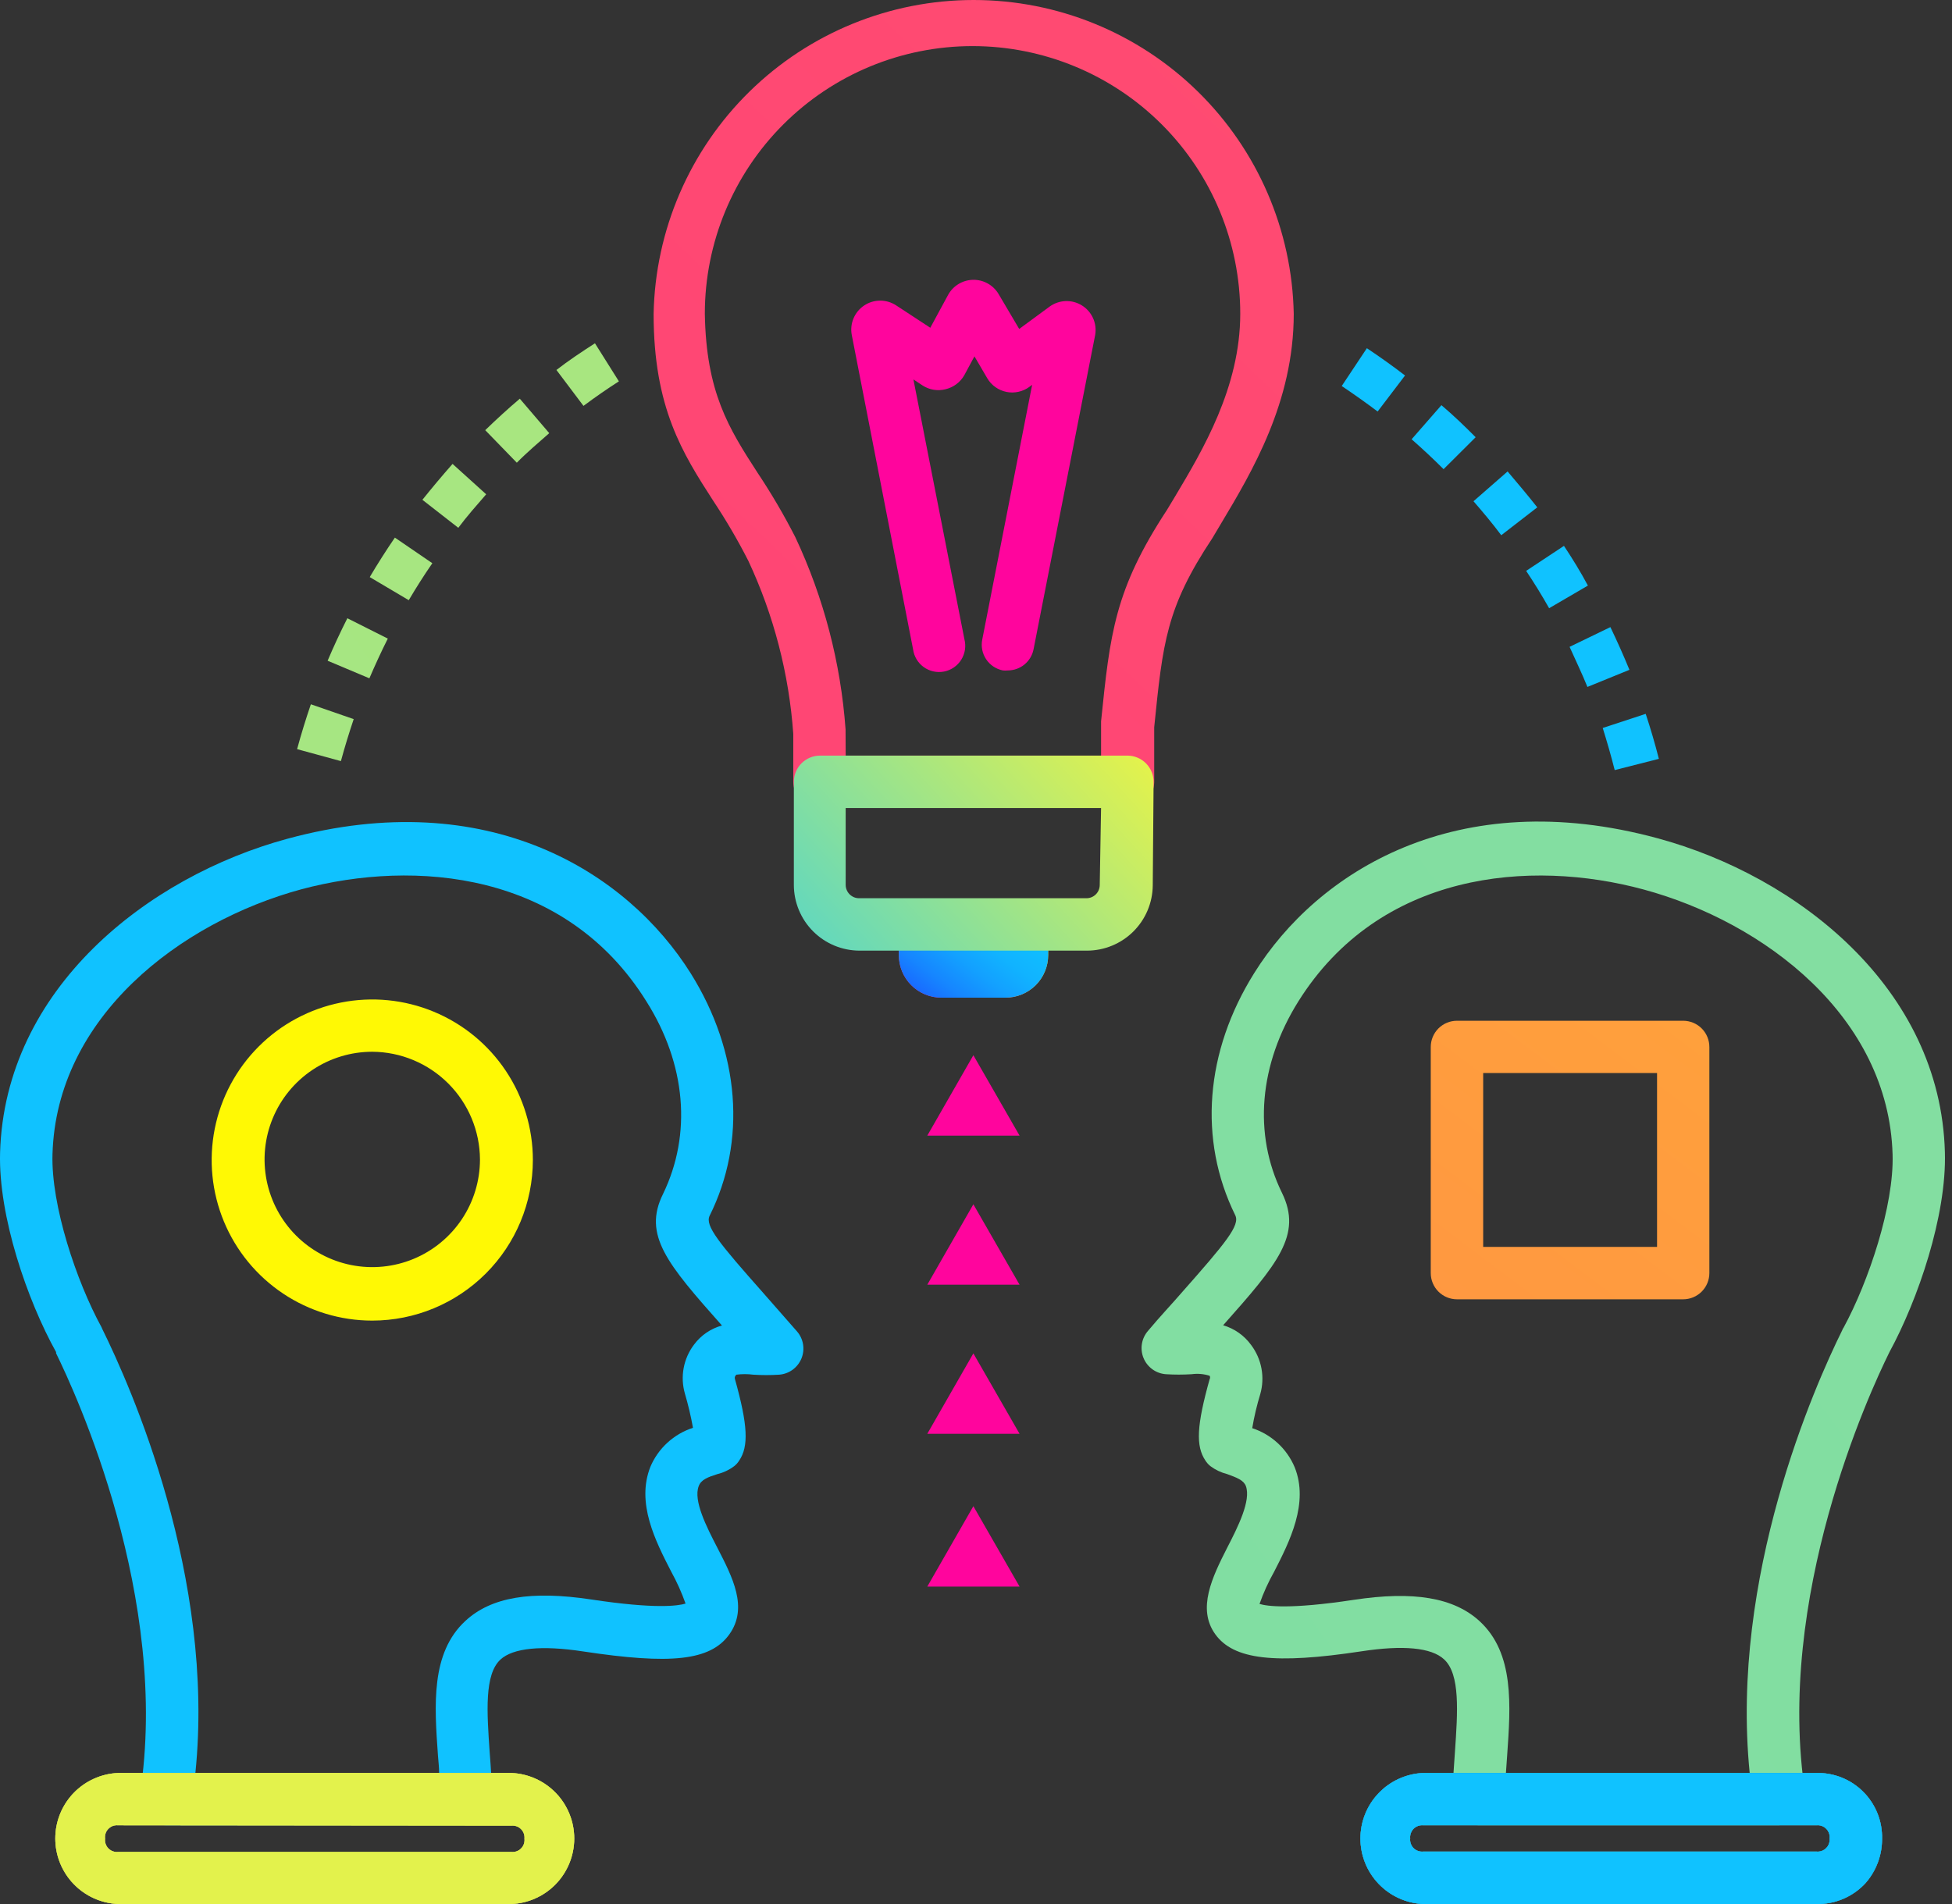 <svg width="205" height="200" viewBox="0 0 205 200" fill="none" xmlns="http://www.w3.org/2000/svg">
<rect x="0" y="0" width="205" height="200" fill="#333333" stroke="none"/>
<path d="M110.08 97.104V100.334C110.079 100.923 109.961 101.505 109.734 102.048C109.507 102.591 109.175 103.084 108.757 103.499C108.339 103.913 107.843 104.241 107.298 104.464C106.753 104.686 106.17 104.799 105.581 104.796H98.844C97.663 104.793 96.532 104.321 95.698 103.485C94.864 102.648 94.395 101.515 94.395 100.334V97.104H110.08Z" fill="url(#paint0_linear_203_1204)"/>
<path d="M110.08 97.104V100.334C110.079 100.923 109.961 101.505 109.734 102.048C109.507 102.591 109.175 103.084 108.757 103.499C108.339 103.913 107.843 104.241 107.298 104.464C106.753 104.686 106.17 104.799 105.581 104.796H98.844C97.663 104.793 96.532 104.321 95.698 103.485C94.864 102.648 94.395 101.515 94.395 100.334V97.104H110.08Z" fill="url(#paint1_linear_203_1204)"/>
<path d="M118.4 84.863H86.062C85.332 84.863 84.632 84.573 84.116 84.057C83.6 83.541 83.31 82.841 83.31 82.111V77.083C82.864 70.792 81.266 64.637 78.597 58.923C77.495 56.76 76.269 54.662 74.927 52.639C71.685 47.611 68.643 42.836 68.643 32.97C68.813 24.167 72.43 15.783 78.715 9.618C85 3.453 93.453 0 102.256 0C111.06 0 119.513 3.453 125.798 9.618C132.083 15.783 135.7 24.167 135.87 32.97C135.87 42.22 131.471 49.584 128.253 54.964L127.386 56.422L127.311 56.547C122.485 63.824 122.12 67.469 121.215 76.392V76.933V82.174C121.207 82.535 121.128 82.891 120.982 83.222C120.836 83.553 120.626 83.852 120.365 84.102C120.104 84.351 119.795 84.547 119.458 84.678C119.121 84.808 118.762 84.871 118.4 84.863ZM88.815 79.371H115.635V76.731C115.629 76.639 115.629 76.547 115.635 76.455V75.776C116.578 66.551 117.055 61.952 122.56 53.556L123.415 52.136C126.293 47.31 130.252 40.686 130.252 32.957C130.252 25.5 127.29 18.349 122.017 13.077C116.745 7.804 109.594 4.842 102.137 4.842C94.681 4.842 87.529 7.804 82.257 13.077C76.984 18.349 74.022 25.5 74.022 32.957C74.161 41.202 76.523 44.972 79.552 49.647C81.006 51.827 82.332 54.089 83.524 56.422C86.508 62.773 88.297 69.619 88.802 76.618C88.809 76.71 88.809 76.803 88.802 76.895L88.815 79.371Z" fill="url(#paint2_linear_203_1204)"/>
<path d="M114.163 99.856H90.284C88.453 99.856 86.696 99.13 85.4 97.836C84.104 96.542 83.375 94.787 83.371 92.956V82.123C83.371 81.393 83.661 80.693 84.177 80.176C84.694 79.66 85.394 79.37 86.124 79.37H118.411C118.774 79.372 119.132 79.445 119.466 79.586C119.8 79.726 120.104 79.932 120.358 80.19C120.613 80.448 120.814 80.754 120.95 81.09C121.086 81.426 121.154 81.785 121.151 82.148L121.063 93.007C121.046 94.827 120.313 96.567 119.021 97.849C117.729 99.132 115.983 99.853 114.163 99.856ZM88.813 84.875V92.956C88.817 93.327 88.966 93.682 89.23 93.944C89.494 94.205 89.85 94.351 90.221 94.351H114.1C114.468 94.351 114.821 94.206 115.082 93.947C115.344 93.688 115.492 93.337 115.495 92.969L115.634 84.875H88.813Z" fill="url(#paint3_linear_203_1204)"/>
<path d="M105.856 70.422C105.677 70.442 105.496 70.442 105.316 70.422C104.601 70.279 103.973 69.859 103.568 69.254C103.162 68.648 103.014 67.907 103.154 67.192L108.395 40.422L108.106 40.636C107.763 40.888 107.371 41.066 106.956 41.157C106.54 41.249 106.11 41.252 105.693 41.167C105.276 41.081 104.882 40.909 104.535 40.662C104.189 40.415 103.898 40.098 103.682 39.731L102.337 37.431L101.269 39.417C101.058 39.784 100.774 40.104 100.435 40.357C100.096 40.61 99.708 40.79 99.296 40.887C98.888 40.991 98.462 41.009 98.047 40.939C97.632 40.87 97.235 40.715 96.883 40.485L95.928 39.857L101.282 67.142C101.377 67.505 101.396 67.885 101.339 68.256C101.282 68.628 101.149 68.984 100.95 69.302C100.75 69.621 100.487 69.894 100.177 70.107C99.867 70.32 99.516 70.467 99.148 70.539C98.779 70.612 98.399 70.608 98.032 70.527C97.664 70.447 97.317 70.293 97.012 70.073C96.707 69.854 96.45 69.574 96.257 69.251C96.064 68.929 95.939 68.57 95.89 68.198L89.455 35.194C89.342 34.609 89.404 34.003 89.633 33.453C89.861 32.902 90.246 32.431 90.74 32.098C91.234 31.764 91.816 31.583 92.412 31.577C93.007 31.572 93.592 31.741 94.093 32.064L97.7 34.427L99.572 30.971C99.831 30.501 100.21 30.108 100.669 29.831C101.128 29.553 101.652 29.402 102.189 29.392C102.725 29.382 103.255 29.513 103.724 29.773C104.194 30.032 104.587 30.411 104.863 30.87L107.038 34.553L110.217 32.215C110.705 31.857 111.289 31.652 111.894 31.627C112.498 31.602 113.097 31.758 113.612 32.075C114.128 32.392 114.537 32.856 114.788 33.407C115.038 33.958 115.119 34.572 115.018 35.169L108.546 68.198C108.424 68.822 108.089 69.385 107.599 69.791C107.108 70.196 106.493 70.419 105.856 70.422Z" fill="url(#paint4_linear_203_1204)"/>
<path d="M169.577 80.891C169.2 79.395 168.773 77.925 168.32 76.467L172.832 74.984C173.348 76.543 173.813 78.126 174.215 79.71L169.577 80.891ZM166.712 72.156C166.134 70.724 165.455 69.329 164.839 67.946L169.125 65.872C169.829 67.343 170.507 68.851 171.123 70.359L166.712 72.156ZM162.69 63.887C161.927 62.538 161.123 61.23 160.277 59.965L164.248 57.339C165.141 58.683 166.008 60.091 166.762 61.511L162.69 63.887ZM157.663 56.22C156.72 54.963 155.752 53.807 154.747 52.651L158.329 49.521C159.397 50.778 160.453 52.035 161.446 53.292L157.663 56.22ZM151.605 49.282C150.524 48.202 149.393 47.146 148.249 46.141L151.379 42.559C152.635 43.627 153.817 44.758 154.973 45.927L151.605 49.282ZM144.68 43.225C143.423 42.282 142.166 41.39 140.909 40.548L143.549 36.576C144.906 37.481 146.251 38.436 147.558 39.442L144.68 43.225Z" fill="url(#paint5_linear_203_1204)"/>
<path d="M35.802 79.948L31.202 78.691C31.629 77.108 32.119 75.524 32.647 73.978L37.146 75.537C36.656 76.995 36.204 78.465 35.802 79.948ZM38.793 71.251L34.407 69.404C35.047 67.895 35.739 66.4 36.48 64.942L40.728 67.079C40.037 68.448 39.396 69.856 38.793 71.251ZM42.928 63.044L38.831 60.618C39.66 59.211 40.552 57.816 41.47 56.471L45.404 59.161C44.536 60.417 43.707 61.724 42.928 63.044ZM48.131 55.441L44.36 52.5C45.366 51.243 46.422 49.986 47.528 48.729L51.059 51.921C50.066 53.065 49.023 54.246 48.131 55.441ZM54.277 48.603L50.959 45.185C52.127 44.054 53.347 42.935 54.591 41.88L57.683 45.499C56.564 46.492 55.37 47.485 54.277 48.603ZM61.277 42.634L58.437 38.863C59.693 37.883 61.114 36.94 62.483 36.06L64.997 40.057C63.778 40.836 62.509 41.716 61.277 42.634Z" fill="url(#paint6_linear_203_1204)"/>
<path d="M97.385 150.606L102.224 142.16L107.075 150.606H97.385ZM107.075 166.655L102.224 158.21L97.385 166.655H107.075ZM107.075 134.946L102.224 126.5L97.385 134.946H107.075ZM107.075 119.286L102.224 110.841L97.385 119.286H107.075Z" fill="url(#paint7_linear_203_1204)"/>
<path d="M186.871 191.729H155.287C154.925 191.728 154.566 191.654 154.232 191.514C153.898 191.373 153.595 191.168 153.34 190.91C153.086 190.652 152.885 190.346 152.749 190.01C152.613 189.674 152.544 189.314 152.548 188.952C152.548 187.305 152.686 185.634 152.799 184.013C153.088 179.827 153.364 175.881 151.668 174.31C150.336 173.053 147.332 172.789 142.983 173.455C133.859 174.838 129.548 174.335 127.625 171.658C125.702 168.981 127.298 165.688 128.882 162.571C130.026 160.359 131.396 157.607 130.843 156.099C130.604 155.47 129.875 155.207 128.882 154.842C128.242 154.681 127.639 154.394 127.11 154C126.909 153.835 126.735 153.64 126.595 153.422C125.564 151.889 125.677 149.739 127.034 144.876C127.068 144.821 127.085 144.758 127.085 144.693C127.085 144.629 127.068 144.566 127.034 144.511C126.426 144.317 125.782 144.262 125.149 144.348C124.245 144.405 123.339 144.405 122.435 144.348C121.925 144.31 121.437 144.131 121.024 143.831C120.611 143.531 120.289 143.123 120.095 142.651C119.9 142.179 119.841 141.662 119.924 141.158C120.006 140.654 120.227 140.184 120.562 139.798C121.819 138.29 123.075 136.97 124.093 135.789C128.769 130.498 130.252 128.701 129.724 127.645C125.828 119.727 126.557 110.452 131.722 102.207C138.346 91.6 152.962 82.312 174.089 88.055C188.756 92.027 203.788 103.778 204.253 121.021C204.454 127.708 201.4 136.556 198.459 141.972C198.44 142.016 198.419 142.057 198.396 142.098C196.36 146.22 186.368 167.837 189.598 188.512C189.662 188.904 189.64 189.305 189.533 189.688C189.425 190.071 189.236 190.425 188.977 190.727C188.719 191.028 188.397 191.27 188.036 191.434C187.674 191.599 187.281 191.682 186.883 191.679L186.871 191.729ZM158.153 186.237H183.754C181.68 165.575 190.578 145.579 193.469 139.735C193.501 139.631 193.553 139.533 193.62 139.446C196.234 134.633 198.924 126.627 198.76 121.26C198.346 106.82 185.325 96.878 172.619 93.435C160.667 90.192 144.881 91.575 136.347 105.198C132.225 111.797 131.597 119.124 134.638 125.307C136.787 129.706 134.198 132.735 128.455 139.207C129.638 139.552 130.673 140.282 131.396 141.281C131.943 142.01 132.315 142.855 132.48 143.752C132.646 144.648 132.602 145.57 132.351 146.447C131.994 147.617 131.712 148.809 131.509 150.016C132.504 150.34 133.417 150.876 134.187 151.585C134.957 152.294 135.565 153.161 135.97 154.126C137.478 157.896 135.442 161.918 133.796 165.123C133.193 166.195 132.685 167.318 132.275 168.478C133.055 168.717 135.43 169.069 142.154 168.051C148.438 167.096 152.686 167.8 155.401 170.301C159.045 173.669 158.656 179.098 158.279 184.44C158.241 185.005 158.191 185.621 158.153 186.237Z" fill="url(#paint8_linear_203_1204)"/>
<path d="M39.096 138.718C35.76 138.718 32.499 137.729 29.726 135.875C26.952 134.022 24.79 131.388 23.514 128.306C22.237 125.224 21.903 121.833 22.554 118.561C23.205 115.289 24.811 112.284 27.17 109.925C29.529 107.566 32.534 105.96 35.806 105.309C39.077 104.658 42.469 104.992 45.55 106.269C48.633 107.546 51.267 109.707 53.12 112.481C54.973 115.255 55.962 118.516 55.962 121.852C55.959 126.324 54.181 130.612 51.019 133.774C47.856 136.936 43.568 138.715 39.096 138.718ZM39.096 110.477C36.859 110.477 34.672 111.141 32.812 112.384C30.952 113.627 29.502 115.393 28.646 117.46C27.79 119.527 27.566 121.801 28.002 123.995C28.439 126.19 29.516 128.205 31.098 129.787C32.68 131.369 34.695 132.446 36.889 132.883C39.084 133.319 41.358 133.095 43.425 132.239C45.492 131.383 47.258 129.933 48.501 128.073C49.744 126.213 50.407 124.026 50.407 121.789C50.391 118.794 49.194 115.926 47.076 113.809C44.958 111.691 42.091 110.494 39.096 110.477Z" fill="url(#paint9_linear_203_1204)"/>
<path d="M176.765 136.48H153.012C152.282 136.48 151.582 136.19 151.065 135.673C150.549 135.157 150.259 134.457 150.259 133.727V109.974C150.259 109.244 150.549 108.544 151.065 108.027C151.582 107.511 152.282 107.221 153.012 107.221H176.765C177.495 107.221 178.195 107.511 178.712 108.027C179.228 108.544 179.518 109.244 179.518 109.974V133.727C179.518 134.457 179.228 135.157 178.712 135.673C178.195 136.19 177.495 136.48 176.765 136.48ZM155.764 130.975H174.025V112.713H155.764V130.975Z" fill="url(#paint10_linear_203_1204)"/>
<path d="M49.024 191.73H17.402C17.006 191.731 16.614 191.646 16.253 191.481C15.892 191.316 15.572 191.074 15.314 190.773C15.056 190.472 14.866 190.118 14.758 189.736C14.65 189.355 14.626 188.954 14.688 188.562C17.918 167.888 7.914 146.271 5.89 142.149C5.888 142.107 5.888 142.065 5.89 142.023C2.874 136.606 -0.18 127.758 0.008 121.072C0.511 103.829 15.53 92.078 30.172 88.106C51.298 82.362 65.915 91.65 72.551 102.258C77.704 110.515 78.433 119.853 74.524 127.708C74.022 128.751 75.492 130.548 80.18 135.839L83.699 139.849C84.034 140.234 84.255 140.705 84.337 141.209C84.42 141.712 84.361 142.229 84.166 142.701C83.972 143.173 83.65 143.582 83.237 143.882C82.824 144.181 82.335 144.36 81.826 144.398C80.922 144.455 80.016 144.455 79.112 144.398C78.519 144.321 77.919 144.321 77.327 144.398C77.176 144.574 77.126 144.675 77.189 144.876C78.534 149.677 78.647 151.914 77.629 153.422C77.491 153.643 77.317 153.838 77.113 154C76.586 154.398 75.983 154.685 75.341 154.842C74.348 155.157 73.632 155.42 73.381 156.099C72.79 157.62 74.198 160.372 75.341 162.584C76.937 165.689 78.596 168.868 76.598 171.671C74.6 174.474 70.377 174.851 61.24 173.468C56.879 172.802 53.875 173.104 52.555 174.323C50.859 175.894 51.135 179.84 51.424 184.025C51.55 185.647 51.663 187.318 51.676 188.965C51.679 189.68 51.405 190.368 50.91 190.884C50.415 191.4 49.738 191.703 49.024 191.73ZM20.519 186.237H46.12C46.12 185.622 46.032 184.981 45.995 184.402C45.618 179.099 45.228 173.632 48.873 170.263C51.588 167.75 55.785 167.059 62.12 168.014C68.844 169.032 71.219 168.68 71.998 168.441C71.588 167.283 71.084 166.161 70.49 165.085C68.844 161.88 66.795 157.896 68.303 154.076C68.711 153.112 69.322 152.247 70.094 151.54C70.866 150.833 71.781 150.3 72.777 149.979C72.561 148.775 72.28 147.583 71.935 146.409C71.678 145.529 71.631 144.6 71.799 143.698C71.968 142.797 72.346 141.947 72.903 141.219C73.627 140.251 74.653 139.552 75.819 139.233C70.075 132.76 67.486 129.731 69.635 125.408C72.677 119.124 72.048 111.772 67.876 105.173C59.392 91.55 43.594 90.217 31.655 93.41C18.948 96.853 5.928 106.795 5.513 121.235C5.35 126.602 8.027 134.608 10.666 139.421L10.741 139.597C13.707 145.605 22.631 165.626 20.519 186.237Z" fill="url(#paint11_linear_203_1204)"/>
<path d="M53.712 199.999H12.401C10.627 199.923 8.951 199.165 7.722 197.883C6.494 196.6 5.808 194.893 5.808 193.118C5.808 191.342 6.494 189.635 7.722 188.353C8.951 187.071 10.627 186.312 12.401 186.237H53.712C55.486 186.312 57.162 187.071 58.391 188.353C59.619 189.635 60.305 191.342 60.305 193.118C60.305 194.893 59.619 196.6 58.391 197.883C57.162 199.165 55.486 199.923 53.712 199.999ZM12.401 191.729C12.213 191.71 12.024 191.734 11.846 191.799C11.669 191.864 11.509 191.968 11.377 192.103C11.246 192.238 11.146 192.401 11.086 192.58C11.026 192.759 11.007 192.949 11.031 193.136C11.009 193.323 11.03 193.511 11.091 193.689C11.152 193.866 11.251 194.027 11.383 194.161C11.514 194.295 11.674 194.398 11.85 194.462C12.026 194.526 12.214 194.55 12.401 194.531H53.712C53.899 194.55 54.087 194.526 54.263 194.462C54.439 194.398 54.599 194.295 54.73 194.161C54.862 194.027 54.961 193.866 55.022 193.689C55.083 193.511 55.103 193.323 55.082 193.136C55.099 192.952 55.076 192.766 55.013 192.592C54.951 192.418 54.85 192.26 54.719 192.129C54.589 191.998 54.431 191.898 54.256 191.835C54.082 191.772 53.896 191.749 53.712 191.767L12.401 191.729Z" fill="white"/>
<path d="M53.712 199.999H12.401C10.627 199.923 8.951 199.165 7.722 197.883C6.494 196.6 5.808 194.893 5.808 193.118C5.808 191.342 6.494 189.635 7.722 188.353C8.951 187.071 10.627 186.312 12.401 186.237H53.712C55.486 186.312 57.162 187.071 58.391 188.353C59.619 189.635 60.305 191.342 60.305 193.118C60.305 194.893 59.619 196.6 58.391 197.883C57.162 199.165 55.486 199.923 53.712 199.999ZM12.401 191.729C12.213 191.71 12.024 191.734 11.846 191.799C11.669 191.864 11.509 191.968 11.377 192.103C11.246 192.238 11.146 192.401 11.086 192.58C11.026 192.759 11.007 192.949 11.031 193.136C11.009 193.323 11.03 193.511 11.091 193.689C11.152 193.866 11.251 194.027 11.383 194.161C11.514 194.295 11.674 194.398 11.85 194.462C12.026 194.526 12.214 194.55 12.401 194.531H53.712C53.899 194.55 54.087 194.526 54.263 194.462C54.439 194.398 54.599 194.295 54.73 194.161C54.862 194.027 54.961 193.866 55.022 193.689C55.083 193.511 55.103 193.323 55.082 193.136C55.099 192.952 55.076 192.766 55.013 192.592C54.951 192.418 54.85 192.26 54.719 192.129C54.589 191.998 54.431 191.898 54.256 191.835C54.082 191.772 53.896 191.749 53.712 191.767L12.401 191.729Z" fill="black"/>
<path d="M53.712 199.999H12.401C10.627 199.923 8.951 199.165 7.722 197.883C6.494 196.6 5.808 194.893 5.808 193.118C5.808 191.342 6.494 189.635 7.722 188.353C8.951 187.071 10.627 186.312 12.401 186.237H53.712C55.486 186.312 57.162 187.071 58.391 188.353C59.619 189.635 60.305 191.342 60.305 193.118C60.305 194.893 59.619 196.6 58.391 197.883C57.162 199.165 55.486 199.923 53.712 199.999ZM12.401 191.729C12.213 191.71 12.024 191.734 11.846 191.799C11.669 191.864 11.509 191.968 11.377 192.103C11.246 192.238 11.146 192.401 11.086 192.58C11.026 192.759 11.007 192.949 11.031 193.136C11.009 193.323 11.03 193.511 11.091 193.689C11.152 193.866 11.251 194.027 11.383 194.161C11.514 194.295 11.674 194.398 11.85 194.462C12.026 194.526 12.214 194.55 12.401 194.531H53.712C53.899 194.55 54.087 194.526 54.263 194.462C54.439 194.398 54.599 194.295 54.73 194.161C54.862 194.027 54.961 193.866 55.022 193.689C55.083 193.511 55.103 193.323 55.082 193.136C55.099 192.952 55.076 192.766 55.013 192.592C54.951 192.418 54.85 192.26 54.719 192.129C54.589 191.998 54.431 191.898 54.256 191.835C54.082 191.772 53.896 191.749 53.712 191.767L12.401 191.729Z" fill="url(#paint12_linear_203_1204)"/>
<path d="M53.712 199.999H12.401C10.627 199.923 8.951 199.165 7.722 197.883C6.494 196.6 5.808 194.893 5.808 193.118C5.808 191.342 6.494 189.635 7.722 188.353C8.951 187.071 10.627 186.312 12.401 186.237H53.712C55.486 186.312 57.162 187.071 58.391 188.353C59.619 189.635 60.305 191.342 60.305 193.118C60.305 194.893 59.619 196.6 58.391 197.883C57.162 199.165 55.486 199.923 53.712 199.999ZM12.401 191.729C12.213 191.71 12.024 191.734 11.846 191.799C11.669 191.864 11.509 191.968 11.377 192.103C11.246 192.238 11.146 192.401 11.086 192.58C11.026 192.759 11.007 192.949 11.031 193.136C11.009 193.323 11.03 193.511 11.091 193.689C11.152 193.866 11.251 194.027 11.383 194.161C11.514 194.295 11.674 194.398 11.85 194.462C12.026 194.526 12.214 194.55 12.401 194.531H53.712C53.899 194.55 54.087 194.526 54.263 194.462C54.439 194.398 54.599 194.295 54.73 194.161C54.862 194.027 54.961 193.866 55.022 193.689C55.083 193.511 55.103 193.323 55.082 193.136C55.099 192.952 55.076 192.766 55.013 192.592C54.951 192.418 54.85 192.26 54.719 192.129C54.589 191.998 54.431 191.898 54.256 191.835C54.082 191.772 53.896 191.749 53.712 191.767L12.401 191.729Z" fill="url(#paint13_linear_203_1204)"/>
<path d="M190.778 199.999H149.466C147.692 199.923 146.016 199.165 144.788 197.882C143.559 196.6 142.873 194.893 142.873 193.118C142.873 191.342 143.559 189.635 144.788 188.353C146.016 187.07 147.692 186.312 149.466 186.236H190.778C191.687 186.219 192.591 186.386 193.435 186.727C194.278 187.068 195.044 187.576 195.686 188.221C196.328 188.865 196.833 189.633 197.171 190.478C197.509 191.322 197.673 192.227 197.652 193.136C197.666 194.845 197.054 196.499 195.931 197.787C195.278 198.5 194.481 199.067 193.593 199.448C192.704 199.83 191.744 200.017 190.778 199.999ZM149.466 191.729C149.282 191.711 149.096 191.735 148.922 191.797C148.748 191.86 148.59 191.96 148.459 192.091C148.328 192.222 148.228 192.38 148.165 192.554C148.102 192.729 148.079 192.914 148.097 193.099C148.075 193.285 148.095 193.474 148.156 193.651C148.217 193.828 148.317 193.99 148.448 194.123C148.58 194.257 148.739 194.36 148.915 194.424C149.092 194.488 149.28 194.512 149.466 194.494H190.778C190.961 194.511 191.145 194.488 191.319 194.426C191.492 194.364 191.649 194.265 191.78 194.135C191.91 194.006 192.011 193.849 192.075 193.677C192.138 193.504 192.163 193.32 192.148 193.136C192.171 192.949 192.152 192.759 192.092 192.58C192.032 192.401 191.933 192.238 191.801 192.103C191.67 191.968 191.509 191.864 191.332 191.799C191.155 191.734 190.965 191.71 190.778 191.729H149.466Z" fill="white"/>
<path d="M190.778 199.999H149.466C147.692 199.923 146.016 199.165 144.788 197.882C143.559 196.6 142.873 194.893 142.873 193.118C142.873 191.342 143.559 189.635 144.788 188.353C146.016 187.07 147.692 186.312 149.466 186.236H190.778C191.687 186.219 192.591 186.386 193.435 186.727C194.278 187.068 195.044 187.576 195.686 188.221C196.328 188.865 196.833 189.633 197.171 190.478C197.509 191.322 197.673 192.227 197.652 193.136C197.666 194.845 197.054 196.499 195.931 197.787C195.278 198.5 194.481 199.067 193.593 199.448C192.704 199.83 191.744 200.017 190.778 199.999ZM149.466 191.729C149.282 191.711 149.096 191.735 148.922 191.797C148.748 191.86 148.59 191.96 148.459 192.091C148.328 192.222 148.228 192.38 148.165 192.554C148.102 192.729 148.079 192.914 148.097 193.099C148.075 193.285 148.095 193.474 148.156 193.651C148.217 193.828 148.317 193.99 148.448 194.123C148.58 194.257 148.739 194.36 148.915 194.424C149.092 194.488 149.28 194.512 149.466 194.494H190.778C190.961 194.511 191.145 194.488 191.319 194.426C191.492 194.364 191.649 194.265 191.78 194.135C191.91 194.006 192.011 193.849 192.075 193.677C192.138 193.504 192.163 193.32 192.148 193.136C192.171 192.949 192.152 192.759 192.092 192.58C192.032 192.401 191.933 192.238 191.801 192.103C191.67 191.968 191.509 191.864 191.332 191.799C191.155 191.734 190.965 191.71 190.778 191.729H149.466Z" fill="black"/>
<path d="M190.778 199.999H149.466C147.692 199.923 146.016 199.165 144.788 197.882C143.559 196.6 142.873 194.893 142.873 193.118C142.873 191.342 143.559 189.635 144.788 188.353C146.016 187.07 147.692 186.312 149.466 186.236H190.778C191.687 186.219 192.591 186.386 193.435 186.727C194.278 187.068 195.044 187.576 195.686 188.221C196.328 188.865 196.833 189.633 197.171 190.478C197.509 191.322 197.673 192.227 197.652 193.136C197.666 194.845 197.054 196.499 195.931 197.787C195.278 198.5 194.481 199.067 193.593 199.448C192.704 199.83 191.744 200.017 190.778 199.999ZM149.466 191.729C149.282 191.711 149.096 191.735 148.922 191.797C148.748 191.86 148.59 191.96 148.459 192.091C148.328 192.222 148.228 192.38 148.165 192.554C148.102 192.729 148.079 192.914 148.097 193.099C148.075 193.285 148.095 193.474 148.156 193.651C148.217 193.828 148.317 193.99 148.448 194.123C148.58 194.257 148.739 194.36 148.915 194.424C149.092 194.488 149.28 194.512 149.466 194.494H190.778C190.961 194.511 191.145 194.488 191.319 194.426C191.492 194.364 191.649 194.265 191.78 194.135C191.91 194.006 192.011 193.849 192.075 193.677C192.138 193.504 192.163 193.32 192.148 193.136C192.171 192.949 192.152 192.759 192.092 192.58C192.032 192.401 191.933 192.238 191.801 192.103C191.67 191.968 191.509 191.864 191.332 191.799C191.155 191.734 190.965 191.71 190.778 191.729H149.466Z" fill="url(#paint14_linear_203_1204)"/>
<path d="M190.778 199.999H149.466C147.692 199.923 146.016 199.165 144.788 197.882C143.559 196.6 142.873 194.893 142.873 193.118C142.873 191.342 143.559 189.635 144.788 188.353C146.016 187.07 147.692 186.312 149.466 186.236H190.778C191.687 186.219 192.591 186.386 193.435 186.727C194.278 187.068 195.044 187.576 195.686 188.221C196.328 188.865 196.833 189.633 197.171 190.478C197.509 191.322 197.673 192.227 197.652 193.136C197.666 194.845 197.054 196.499 195.931 197.787C195.278 198.5 194.481 199.067 193.593 199.448C192.704 199.83 191.744 200.017 190.778 199.999ZM149.466 191.729C149.282 191.711 149.096 191.735 148.922 191.797C148.748 191.86 148.59 191.96 148.459 192.091C148.328 192.222 148.228 192.38 148.165 192.554C148.102 192.729 148.079 192.914 148.097 193.099C148.075 193.285 148.095 193.474 148.156 193.651C148.217 193.828 148.317 193.99 148.448 194.123C148.58 194.257 148.739 194.36 148.915 194.424C149.092 194.488 149.28 194.512 149.466 194.494H190.778C190.961 194.511 191.145 194.488 191.319 194.426C191.492 194.364 191.649 194.265 191.78 194.135C191.91 194.006 192.011 193.849 192.075 193.677C192.138 193.504 192.163 193.32 192.148 193.136C192.171 192.949 192.152 192.759 192.092 192.58C192.032 192.401 191.933 192.238 191.801 192.103C191.67 191.968 191.509 191.864 191.332 191.799C191.155 191.734 190.965 191.71 190.778 191.729H149.466Z" fill="url(#paint15_linear_203_1204)"/>
<defs>
<linearGradient id="paint0_linear_203_1204" x1="97.022" y1="106.379" x2="106.674" y2="93.585" gradientUnits="userSpaceOnUse">
<stop stop-color="#FF059D"/>
<stop offset="0.45" stop-color="#FF9841"/>
<stop offset="1" stop-color="#FFF904"/>
</linearGradient>
<linearGradient id="paint1_linear_203_1204" x1="97.022" y1="106.379" x2="106.674" y2="93.585" gradientUnits="userSpaceOnUse">
<stop stop-color="#1A58FF"/>
<stop offset="0.05" stop-color="#1963FF"/>
<stop offset="0.23" stop-color="#1685FF"/>
<stop offset="0.42" stop-color="#13A0FF"/>
<stop offset="0.6" stop-color="#11B3FF"/>
<stop offset="0.8" stop-color="#10BEFF"/>
<stop offset="1" stop-color="#10C2FF"/>
</linearGradient>
<linearGradient id="paint2_linear_203_1204" x1="4119.04" y1="5353.21" x2="7723.75" y2="1571.19" gradientUnits="userSpaceOnUse">
<stop stop-color="#FF059D"/>
<stop offset="0.45" stop-color="#FF9841"/>
<stop offset="1" stop-color="#FFF904"/>
</linearGradient>
<linearGradient id="paint3_linear_203_1204" x1="116.161" y1="75.612" x2="88.361" y2="101.138" gradientUnits="userSpaceOnUse">
<stop stop-color="#E3F24C"/>
<stop offset="0.2" stop-color="#CAED62"/>
<stop offset="1" stop-color="#64D8BC"/>
</linearGradient>
<linearGradient id="paint4_linear_203_1204" x1="1911.01" y1="2178.35" x2="2721.61" y2="1510.08" gradientUnits="userSpaceOnUse">
<stop stop-color="#FF059D"/>
<stop offset="0.45" stop-color="#FF9841"/>
<stop offset="1" stop-color="#FFF904"/>
</linearGradient>
<linearGradient id="paint5_linear_203_1204" x1="97.022" y1="106.379" x2="106.674" y2="93.585" gradientUnits="userSpaceOnUse">
<stop stop-color="#1A58FF"/>
<stop offset="0.05" stop-color="#1963FF"/>
<stop offset="0.23" stop-color="#1685FF"/>
<stop offset="0.42" stop-color="#13A0FF"/>
<stop offset="0.6" stop-color="#11B3FF"/>
<stop offset="0.8" stop-color="#10BEFF"/>
<stop offset="1" stop-color="#10C2FF"/>
</linearGradient>
<linearGradient id="paint6_linear_203_1204" x1="2157.28" y1="1128.86" x2="255.672" y2="2473.58" gradientUnits="userSpaceOnUse">
<stop stop-color="#E3F24C"/>
<stop offset="0.2" stop-color="#CAED62"/>
<stop offset="1" stop-color="#64D8BC"/>
</linearGradient>
<linearGradient id="paint7_linear_203_1204" x1="97.021" y1="106.379" x2="106.673" y2="93.585" gradientUnits="userSpaceOnUse">
<stop stop-color="#FF059D"/>
<stop offset="0.45" stop-color="#FF9841"/>
<stop offset="1" stop-color="#FFF904"/>
</linearGradient>
<linearGradient id="paint8_linear_203_1204" x1="13671.3" y1="9240.85" x2="7868.79" y2="13504.7" gradientUnits="userSpaceOnUse">
<stop stop-color="#E3F24C"/>
<stop offset="0.2" stop-color="#CAED62"/>
<stop offset="1" stop-color="#64D8BC"/>
</linearGradient>
<linearGradient id="paint9_linear_203_1204" x1="798.756" y1="3777.46" x2="1343.88" y2="3055.24" gradientUnits="userSpaceOnUse">
<stop stop-color="#FF059D"/>
<stop offset="0.45" stop-color="#FF9841"/>
<stop offset="1" stop-color="#FFF904"/>
</linearGradient>
<linearGradient id="paint10_linear_203_1204" x1="3716.86" y1="3339.69" x2="4260.78" y2="2619.35" gradientUnits="userSpaceOnUse">
<stop stop-color="#FF059D"/>
<stop offset="0.45" stop-color="#FF9841"/>
<stop offset="1" stop-color="#FFF904"/>
</linearGradient>
<linearGradient id="paint11_linear_203_1204" x1="427.773" y1="15651" x2="6058.61" y2="9680.19" gradientUnits="userSpaceOnUse">
<stop stop-color="#1A58FF"/>
<stop offset="0.05" stop-color="#1963FF"/>
<stop offset="0.23" stop-color="#1685FF"/>
<stop offset="0.42" stop-color="#13A0FF"/>
<stop offset="0.6" stop-color="#11B3FF"/>
<stop offset="0.8" stop-color="#10BEFF"/>
<stop offset="1" stop-color="#10C2FF"/>
</linearGradient>
<linearGradient id="paint12_linear_203_1204" x1="-84087.5" y1="-11178.2" x2="-84271" y2="-10511" gradientUnits="userSpaceOnUse">
<stop stop-color="#E3F24C"/>
<stop offset="0.2" stop-color="#CAED62"/>
<stop offset="1" stop-color="#64D8BC"/>
</linearGradient>
<linearGradient id="paint13_linear_203_1204" x1="-84087.5" y1="-11178.2" x2="-84271" y2="-10511" gradientUnits="userSpaceOnUse">
<stop stop-color="#E3F24C"/>
<stop offset="0.2" stop-color="#CAED62"/>
<stop offset="1" stop-color="#64D8BC"/>
</linearGradient>
<linearGradient id="paint14_linear_203_1204" x1="-79644.8" y1="-10846.8" x2="-79547.3" y2="-11360.7" gradientUnits="userSpaceOnUse">
<stop stop-color="#1A58FF"/>
<stop offset="0.05" stop-color="#1963FF"/>
<stop offset="0.23" stop-color="#1685FF"/>
<stop offset="0.42" stop-color="#13A0FF"/>
<stop offset="0.6" stop-color="#11B3FF"/>
<stop offset="0.8" stop-color="#10BEFF"/>
<stop offset="1" stop-color="#10C2FF"/>
</linearGradient>
<linearGradient id="paint15_linear_203_1204" x1="-79644.8" y1="-10846.8" x2="-79547.3" y2="-11360.7" gradientUnits="userSpaceOnUse">
<stop stop-color="#1A58FF"/>
<stop offset="0.05" stop-color="#1963FF"/>
<stop offset="0.23" stop-color="#1685FF"/>
<stop offset="0.42" stop-color="#13A0FF"/>
<stop offset="0.6" stop-color="#11B3FF"/>
<stop offset="0.8" stop-color="#10BEFF"/>
<stop offset="1" stop-color="#10C2FF"/>
</linearGradient>
</defs>
</svg>

